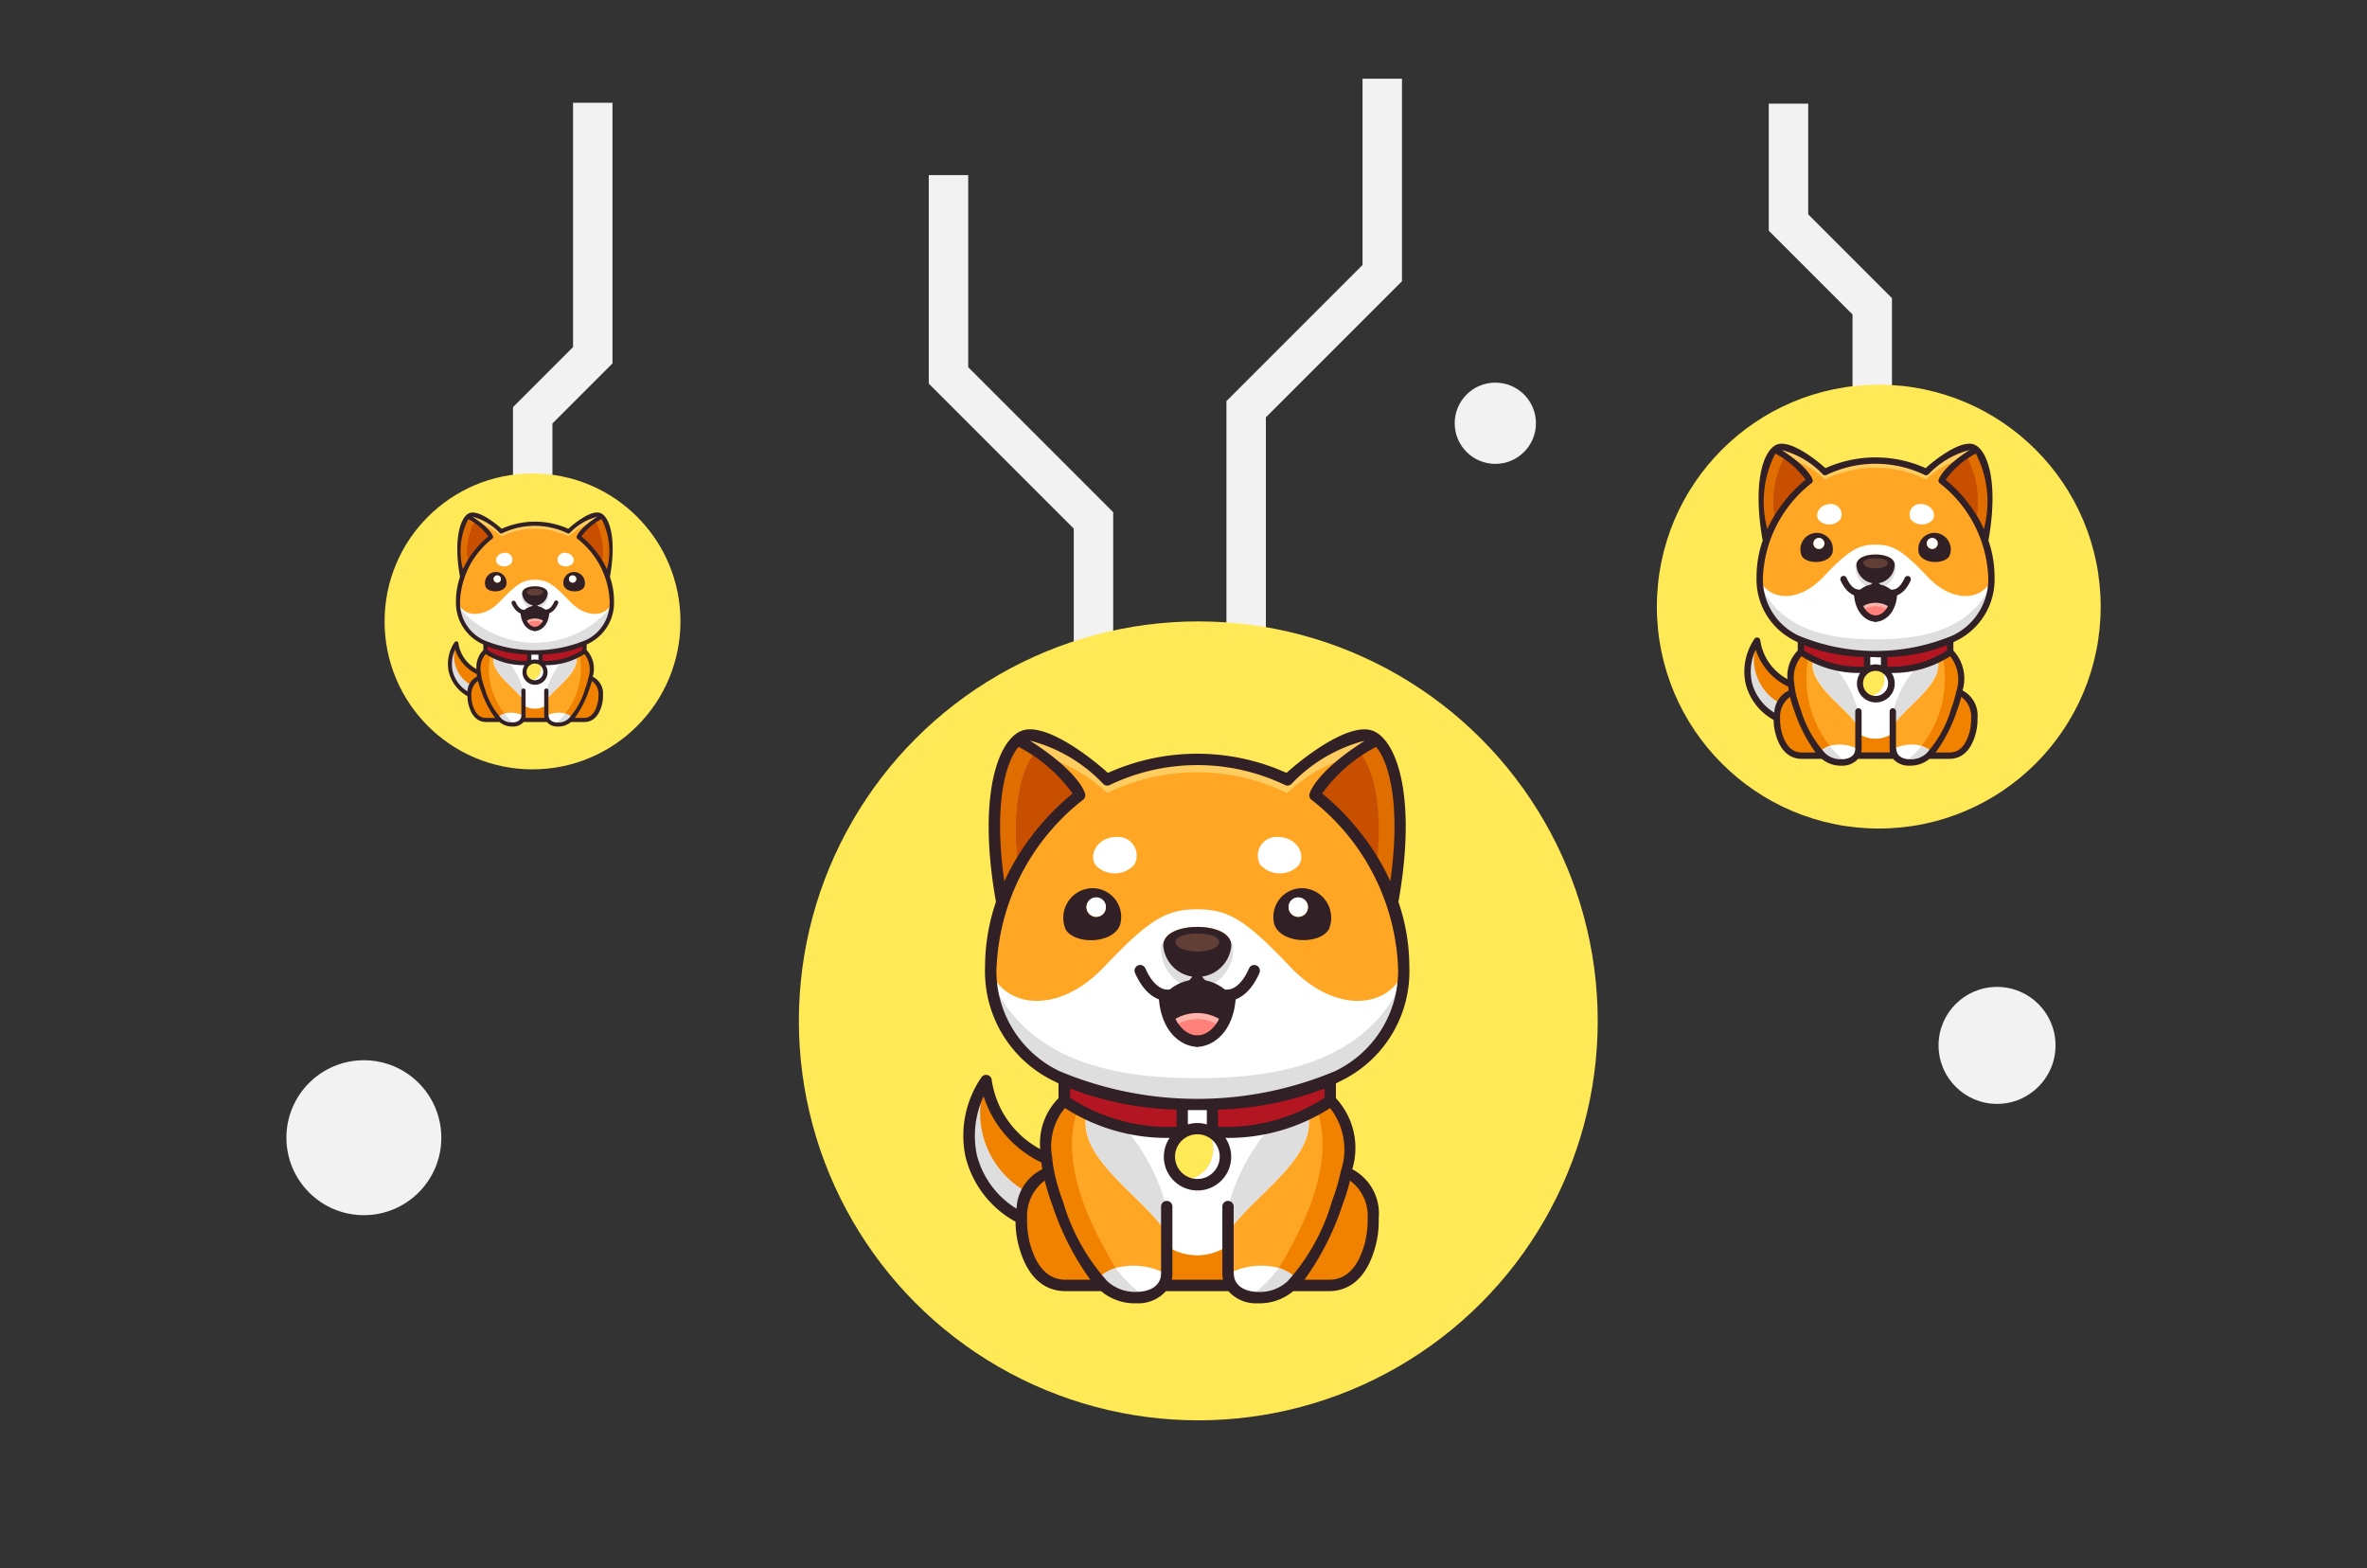 <svg xmlns="http://www.w3.org/2000/svg" width="80" height="53" viewBox="0 0 80 53">
    <rect x="0" y="0" width="80" height="53" fill="#333333" stroke="none"/>
    <path data-name="Rectangle 5117" style="fill:none" d="M0 0h80v53H0z"/>
    <g data-name="Group 10061" transform="translate(9.68 2.661)">
        <path data-name="Path 19784" d="M-502.818 33.042h-1.333v-9.78l-2.831-2.832v-4.293h1.333v3.741l2.831 2.832z" transform="translate(557.083 -15.295)" style="fill:#f2f2f3"/>
        <path data-name="Path 19785" d="M-588.14 38.381h-1.333V23.243l4.6-4.6v-6.296h1.333v6.844l-4.6 4.6z" transform="translate(621.244 -12.347)" style="fill:#f2f2f3"/>
        <path data-name="Path 19786" d="M-628.515 50.073h-1.333V38.947l-4.9-4.9V27h1.333v6.493l4.9 4.9z" transform="translate(656.459 -23.744)" style="fill:#f2f2f3"/>
        <path data-name="Path 19787" d="M-696.646 33.418h-1.333v-7.13l2.03-2.03V16h1.333v8.81l-2.03 2.03z" transform="translate(705.637 -15.189)" style="fill:#f2f2f3"/>
        <circle data-name="Ellipse 1684" cx="1.977" cy="1.977" r="1.977" transform="translate(55.839 30.692)" style="fill:#f2f2f3"/>
        <circle data-name="Ellipse 1685" cx="1.373" cy="1.373" r="1.373" transform="translate(39.486 10.27)" style="fill:#f2f2f3"/>
        <circle data-name="Ellipse 1686" cx="2.618" cy="2.618" r="2.618" transform="translate(0 33.171)" style="fill:#f2f2f3"/>
        <g data-name="Group 10172" transform="translate(3.32 13.339)">
            <circle data-name="Ellipse 1708" cx="5" cy="5" r="5" transform="translate(-.002 .001)" style="fill:#ffe957"/>
            <path data-name="Path 20201" d="M141.02 90.119v.07c0 .023 0 .062-.006.092a1.481 1.481 0 0 1-.919 1.261v.266s.337.219.2.91a.546.546 0 0 1 .345.573 1.134 1.134 0 0 1-.028.29c-.063.261-.2.553-.529.553h-.483a.581.581 0 0 1-.42.153h-.101a.341.341 0 0 1-.235-.144h-.855a.341.341 0 0 1-.235.144l-.049.007h-.052a.581.581 0 0 1-.42-.153h-.477c-.324 0-.466-.292-.529-.553a1.131 1.131 0 0 1-.029-.278.012.012 0 0 1-.012-.012.013.013 0 0 1 0-.006 1.175 1.175 0 0 1-.433-1.733 1.289 1.289 0 0 0 .761.988c-.054-.55.223-.731.223-.731v-.266a1.481 1.481 0 0 1-.919-1.261c0-.03 0-.061-.006-.092s0-.047 0-.07a2.464 2.464 0 0 1 .139-.815c-.221-1.22-.016-1.859.2-2.047a.278.278 0 0 1 .06-.041c.234-.114.811.3 1.067.547a2.624 2.624 0 0 1 2.272 0c.255-.248.832-.661 1.067-.547a.279.279 0 0 1 .06.041c.216.188.421.827.2 2.047a2.464 2.464 0 0 1 .143.807z" transform="translate(-133.338 -85.799)" style="fill:#ffa725"/>
            <path data-name="Path 20202" d="M155.9 219.81c-.559-.59-.777-.722-1.17-.722s-.611.132-1.17.722-1.216.536-1.431.073c0 .031 0 .062.006.092a1.481 1.481 0 0 0 .919 1.261 4.679 4.679 0 0 0 3.353 0 1.481 1.481 0 0 0 .919-1.261c0-.03 0-.061.006-.092-.217.463-.874.517-1.432-.073zm-1.17.142a.456.456 0 0 1-.43-.407c0-.16.212-.236.43-.236s.43.076.43.236a.456.456 0 0 1-.43.407z" transform="translate(-149.649 -215.494)" style="fill:#fff"/>
            <path data-name="Path 20203" d="M232.715 488.609a.594.594 0 0 0-.234.139.906.906 0 0 0 .079.08.581.581 0 0 0 .42.153h.052l.049-.007a.341.341 0 0 0 .235-.144.275.275 0 0 0 .041-.142.878.878 0 0 0-.642-.079z" transform="translate(-228.664 -480.494)" style="fill:#fff"/>
            <path data-name="Path 20204" d="M226.59 374.041a1.97 1.97 0 0 1-.463.155 4.088 4.088 0 0 1-.74.078h-.009a.353.353 0 0 1-.182.656.349.349 0 0 1-.191-.056.353.353 0 0 1 .009-.6h-.009a4.106 4.106 0 0 1-.741-.078 1.968 1.968 0 0 1-.462-.155c-.129.557.739 1.059 1.008 1.5v.162a.687.687 0 0 0 .772 0v-.162c.269-.441 1.137-.941 1.008-1.5z" transform="translate(-220.116 -367.865)" style="fill:#fff"/>
            <path data-name="Path 20205" d="M297.195 366.5v.358h-.009a.323.323 0 0 0-.052-.025.344.344 0 0 0-.129-.025.352.352 0 0 0-.182.05h-.009v-.358h.381z" transform="translate(-291.924 -360.451)" style="fill:#fff"/>
            <path data-name="Path 20206" d="M209.106 348.345v.358a2.828 2.828 0 0 1-1.2-.232 2.012 2.012 0 0 1-.283-.168v-.266a3.825 3.825 0 0 0 1.483.308z" transform="translate(-204.217 -342.294)" style="fill:#b31620"/>
            <path data-name="Path 20207" d="M321.2 348.037v.266a2.602 2.602 0 0 1-.283.168 2.829 2.829 0 0 1-1.2.232v-.358a3.825 3.825 0 0 0 1.483-.308z" transform="translate(-314.447 -342.294)" style="fill:#b31620"/>
            <path data-name="Path 20208" d="M157.661 272.367a1.481 1.481 0 0 1-.919 1.261 4.679 4.679 0 0 1-3.353 0 1.481 1.481 0 0 1-.919-1.261 3.336 3.336 0 0 0 5.191 0z" transform="translate(-149.985 -267.885)" style="fill:#dedede"/>
            <path data-name="Path 20209" d="M224.81 375.226v.315c-.269-.441-1.137-.943-1.008-1.5a1.969 1.969 0 0 0 .462.155 2.47 2.47 0 0 1 .546 1.03z" transform="translate(-220.116 -367.865)" style="fill:#dedede"/>
            <path data-name="Path 20210" d="M331.442 375.541v-.315a2.468 2.468 0 0 1 .545-1.03 1.969 1.969 0 0 0 .463-.155c.129.559-.739 1.059-1.008 1.5z" transform="translate(-325.976 -367.865)" style="fill:#dedede"/>
            <path data-name="Path 20211" d="M194.664 366.095a.594.594 0 0 0-.234.139 3.147 3.147 0 0 1-.5-.956 2.506 2.506 0 0 1-.112-.379 1.723 1.723 0 0 1-.027-.179c-.054-.55.223-.731.223-.731.053.036.108.072.169.107a2.448 2.448 0 0 0 .481 1.999z" transform="translate(-190.613 -357.98)" style="fill:#f18200"/>
            <path data-name="Path 20212" d="M155.236 90.968a2.142 2.142 0 0 0-.22 1.456 2.737 2.737 0 0 0-.2.448c-.221-1.22-.016-1.859.2-2.047q.125.075.224.143z" transform="translate(-152.195 -89.367)" style="fill:#e06d00"/>
            <path data-name="Path 20213" d="M283.459 474.326h-.859a.275.275 0 0 0 .041-.142v-.354a.687.687 0 0 0 .772 0v.354a.275.275 0 0 0 .046.142z" transform="translate(-277.952 -465.992)" style="fill:#f18200"/>
            <path data-name="Path 20214" d="M176.162 420.011h-.477c-.324 0-.466-.292-.529-.553a1.134 1.134 0 0 1-.028-.29.863.863 0 0 1 .07-.333.406.406 0 0 1 .275-.24 2.5 2.5 0 0 0 .112.379 3.147 3.147 0 0 0 .5.956.9.9 0 0 0 .077.081z" transform="translate(-172.265 -411.677)" style="fill:#f18200"/>
            <path data-name="Path 20215" d="M174.467 452.306a.012.012 0 1 1 .012-.012.012.012 0 0 1-.012.012z" transform="translate(-171.604 -444.803)" style="fill:red"/>
            <path data-name="Path 20216" d="M136.518 349.553a1.289 1.289 0 0 1-.761-.988 1.176 1.176 0 0 0 .443 1.739.864.864 0 0 1 .07-.333.406.406 0 0 1 .275-.24 1.715 1.715 0 0 1-.027-.178z" transform="translate(-133.338 -342.814)" style="fill:#f18200"/>
            <path data-name="Path 20217" d="M136.27 349.971a.864.864 0 0 0-.07.333 1.176 1.176 0 0 1-.443-1.739 1.136 1.136 0 0 0 .513 1.406z" transform="translate(-133.338 -342.814)" style="fill:#dedede"/>
            <path data-name="Path 20218" d="M287.218 385.644a.353.353 0 0 1 .191-.65.344.344 0 0 1 .129.025l.013.026a.393.393 0 0 1-.333.599z" transform="translate(-282.329 -378.636)" style="fill:#ffe957"/>
            <path data-name="Path 20219" d="M297.185 386.5a.323.323 0 0 0-.052-.025l.013.026a.393.393 0 0 1-.333.6.349.349 0 0 0 .191.056.353.353 0 0 0 .182-.656z" transform="translate(-291.924 -380.096)" style="fill:#fff"/>
            <path data-name="Path 20220" d="M332.332 488.748a.9.9 0 0 1-.079.08.581.581 0 0 1-.42.153.385.385 0 0 1-.336-.153.274.274 0 0 1-.041-.142.878.878 0 0 1 .643-.077.594.594 0 0 1 .233.139z" transform="translate(-325.99 -480.494)" style="fill:#fff"/>
            <path data-name="Path 20221" d="M370.871 364.9a2.5 2.5 0 0 1-.112.379 3.147 3.147 0 0 1-.5.956.593.593 0 0 0-.234-.139 2.449 2.449 0 0 0 .479-2 3.29 3.29 0 0 0 .169-.107c.002-.001.339.218.198.911z" transform="translate(-363.918 -357.98)" style="fill:#f18200"/>
            <path data-name="Path 20222" d="M171.679 99.976a3.071 3.071 0 0 0-.775.9 2.142 2.142 0 0 1 .22-1.456l.087.062c.415.304.468.494.468.494z" transform="translate(-168.083 -97.82)" style="fill:#c84f00"/>
            <path data-name="Path 20223" d="M365.87 203a.362.362 0 0 0-.349.46c.086.241.565.255.685.061a.372.372 0 0 0-.336-.521zm-.048.363a.123.123 0 1 1 .123-.123.123.123 0 0 1-.123.123z" transform="translate(-359.468 -199.669)" style="fill:#312026"/>
            <path data-name="Path 20224" d="M354.324 164.675a.331.331 0 0 1-.479-.015.235.235 0 0 1 .216-.35c.259 0 .369.24.263.365z" transform="translate(-347.972 -161.628)" style="fill:#fff"/>
            <path data-name="Path 20225" d="M230.01 164.66a.331.331 0 0 1-.479.015c-.106-.125 0-.365.263-.365a.235.235 0 0 1 .216.35z" transform="translate(-225.723 -161.628)" style="fill:#fff"/>
            <path data-name="Path 20226" d="M206.82 203a.371.371 0 0 0-.336.52c.119.194.6.18.685-.061a.362.362 0 0 0-.349-.459zm.048.363a.123.123 0 1 1 .122-.123.122.122 0 0 1-.122.123z" transform="translate(-203.062 -199.669)" style="fill:#312026"/>
            <path data-name="Path 20227" d="M224.715 210.172a.122.122 0 1 1-.123-.122.122.122 0 0 1 .123.122z" transform="translate(-220.786 -206.605)" style="fill:#fff"/>
            <path data-name="Path 20228" d="M176.945 87.257c-.083.05-.157.1-.224.143l-.087.062a2.018 2.018 0 0 0-.818.466 2.588 2.588 0 0 0-2.267 0 2.016 2.016 0 0 0-.818-.466l-.087-.062q-.1-.068-.224-.143a.279.279 0 0 1 .06-.041c.234-.114.811.3 1.067.547a2.624 2.624 0 0 1 2.272 0c.255-.248.832-.661 1.067-.547a.279.279 0 0 1 .059.041z" transform="translate(-169.602 -85.799)" style="fill:#ffcc60"/>
            <path data-name="Path 20229" d="M398.309 92.872a3.053 3.053 0 0 0-.979-1.349s.053-.19.468-.493l.087-.062c.066-.046.141-.093.224-.143.216.188.421.827.2 2.047z" transform="translate(-390.767 -89.367)" style="fill:#c84f00"/>
            <path data-name="Path 20230" d="M380.3 419.458c-.063.261-.2.553-.529.553h-.477a.9.9 0 0 0 .079-.08 3.147 3.147 0 0 0 .5-.956 2.5 2.5 0 0 0 .112-.379.546.546 0 0 1 .345.573 1.133 1.133 0 0 1-.03.289z" transform="translate(-373.031 -411.677)" style="fill:#f18200"/>
            <path data-name="Path 20231" d="M430.674 90.968a2.142 2.142 0 0 1 .22 1.456 2.734 2.734 0 0 1 .2.448c.221-1.22.016-1.859-.2-2.047q-.125.075-.224.143z" transform="translate(-423.555 -89.367)" style="fill:#e06d00"/>
            <circle data-name="Ellipse 1709" cx=".123" cy=".123" r=".123" transform="translate(6.231 3.444)" style="fill:#fff"/>
            <path data-name="Path 20232" d="m233.081 490.815-.049.007h-.052a.581.581 0 0 1-.42-.153.905.905 0 0 1-.079-.08.593.593 0 0 1 .234-.139 1.8 1.8 0 0 0 .366.365z" transform="translate(-228.664 -482.337)" style="fill:#dedede"/>
            <path data-name="Path 20233" d="m348.035 490.815.049.007h.052a.581.581 0 0 0 .42-.153.9.9 0 0 0 .079-.08.593.593 0 0 0-.234-.139 1.8 1.8 0 0 1-.366.365z" transform="translate(-342.293 -482.337)" style="fill:#dedede"/>
            <path data-name="Path 20234" d="M281 238.245a.507.507 0 0 0 .332.511c.084.032.108-.143.108-.143l-.3-.518s-.134.069-.14.15z" transform="translate(-276.374 -234.184)" style="fill:#dedede"/>
            <path data-name="Path 20235" d="M309.476 238.245a.507.507 0 0 1-.332.511c-.084.032-.108-.143-.108-.143l.3-.518s.135.069.14.15z" transform="translate(-303.943 -234.184)" style="fill:#dedede"/>
            <path data-name="Path 20236" d="M283.335 232.633a.43.43 0 0 1-.859 0c0-.16.212-.236.43-.236s.429.076.429.236z" transform="translate(-277.826 -228.581)" style="fill:#312026"/>
            <path data-name="Path 20237" d="M291.931 237.679c-.33 0-.406-.227 0-.227s.331.227 0 .227z" transform="translate(-286.851 -233.552)" style="fill:#613f36"/>
            <path data-name="Path 20238" d="M288.774 297.67a.559.559 0 0 1-.034.058.516.516 0 0 0-.6 0 .371.371 0 1 1 .638-.058z" transform="translate(-283.358 -292.655)" style="fill:#ffb4ab"/>
            <path data-name="Path 20239" d="M290.734 302.053a.341.341 0 0 1-.6 0 .516.516 0 0 1 .6 0z" transform="translate(-285.352 -296.98)" style="fill:#ff817a"/>
            <path data-name="Path 20240" d="M284.108 272.462a.812.812 0 0 1-.08.34.555.555 0 0 0-.672 0 .813.813 0 0 1-.08-.34.542.542 0 0 1 .833 0z" transform="translate(-278.611 -267.787)" style="fill:#312026"/>
            <path data-name="Path 20241" d="M261.236 261.668a.36.36 0 0 1-.057 0c-.105-.017-.255-.092-.37-.351a.071.071 0 0 1 .13-.058c.071.159.161.252.262.268a.41.41 0 0 0 .339-.175.071.071 0 0 1 .106.1.576.576 0 0 1-.41.216z" transform="translate(-256.514 -256.916)" style="fill:#312026"/>
            <path data-name="Path 20242" d="M279.475 280.389c-.185 0-.468-.173-.488-.649a.071.071 0 0 1 .143-.006c.016.376.215.512.345.512a.071.071 0 0 1 0 .143z" transform="translate(-274.395 -275.063)" style="fill:#312026"/>
            <path data-name="Path 20243" d="M304.411 261.668a.576.576 0 0 1-.411-.224.071.071 0 0 1 .106-.1.41.41 0 0 0 .339.175c.1-.016.191-.109.262-.268a.071.071 0 1 1 .13.058c-.115.26-.265.335-.37.351a.36.36 0 0 1-.056.008z" transform="translate(-298.973 -256.916)" style="fill:#312026"/>
            <path data-name="Path 20244" d="M304.058 280.4a.071.071 0 0 1 0-.143c.13 0 .329-.136.345-.512a.071.071 0 0 1 .143.006c-.02.478-.303.649-.488.649z" transform="translate(-298.978 -275.075)" style="fill:#312026"/>
            <path data-name="Path 20245" d="M136.144 88.46a.924.924 0 0 0-.206-.9v-.187l.055-.029a1.534 1.534 0 0 0 .87-1.439 2.529 2.529 0 0 0-.137-.819c.226-1.264 0-2-.3-2.148s-.9.331-1.108.523a2.741 2.741 0 0 0-2.251 0c-.211-.192-.814-.666-1.108-.523s-.528.884-.3 2.148a2.528 2.528 0 0 0-.137.819 1.534 1.534 0 0 0 .87 1.439l.055.029v.187a.81.81 0 0 0-.231.641 1.18 1.18 0 0 1-.611-.871.071.071 0 0 0-.129-.035 1.3 1.3 0 0 0-.2.988 1.282 1.282 0 0 0 .634.833 1.188 1.188 0 0 0 .031.267c.121.5.392.608.6.608h.451a.659.659 0 0 0 .446.153.467.467 0 0 0 .37-.153h.786a.467.467 0 0 0 .37.153.659.659 0 0 0 .446-.153h.451c.206 0 .477-.105.6-.608a1.206 1.206 0 0 0 .03-.309.63.63 0 0 0-.347-.614zm-.349-.9a2.287 2.287 0 0 1-1.343.364v-.216a4.019 4.019 0 0 0 1.343-.267zm-1.605.155h.119v.181a.419.419 0 0 0-.239 0v-.181zm0 .3a.282.282 0 1 1-.282.282.282.282 0 0 1 .282-.282zm2.433-3.188a3.022 3.022 0 0 0-.333-.557 3.153 3.153 0 0 0-.527-.551 1.942 1.942 0 0 1 .68-.587 2.365 2.365 0 0 1 .181 1.7zm-4.686-1.695a1.953 1.953 0 0 1 .68.587 3.155 3.155 0 0 0-.527.551 3.023 3.023 0 0 0-.333.557 2.365 2.365 0 0 1 .181-1.69zm-.278 2.772a2.834 2.834 0 0 1 1.089-2.106.071.071 0 0 0 .027-.077c-.008-.029-.095-.285-.7-.669a1.942 1.942 0 0 1 .925.548.071.071 0 0 0 .087.01 2.558 2.558 0 0 1 2.2 0 .071.071 0 0 0 .087-.01 1.942 1.942 0 0 1 .926-.547c-.6.384-.688.64-.7.669a.071.071 0 0 0 .027.077 2.828 2.828 0 0 1 1.089 2.106 1.4 1.4 0 0 1-.795 1.313 4.491 4.491 0 0 1-3.472 0 1.4 1.4 0 0 1-.789-1.309zm2.269 1.8v.216a2.288 2.288 0 0 1-1.343-.364v-.118a4.019 4.019 0 0 0 1.343.27zm-2.522.549a1.175 1.175 0 0 1 .089-.717 1.406 1.406 0 0 0 .728.834c0 .028.007.056.012.085a.577.577 0 0 0-.325.5 1.117 1.117 0 0 1-.503-.697zm.664 1.1a1.06 1.06 0 0 1-.026-.271.554.554 0 0 1 .222-.48 2.711 2.711 0 0 0 .1.31 3.44 3.44 0 0 0 .478.94h-.311c-.228 0-.382-.167-.462-.498zm2.577.418v-.841a.071.071 0 0 0-.143 0v.841a.373.373 0 0 0 .009.08h-.647a.373.373 0 0 0 .009-.08v-.841a.071.071 0 0 0-.143 0v.841c0 .172-.165.234-.306.234a.512.512 0 0 1-.369-.132 2.571 2.571 0 0 1-.558-1.009 2.473 2.473 0 0 1-.109-.368 1.443 1.443 0 0 1-.025-.159.071.071 0 0 0 0-.016.752.752 0 0 1 .159-.627 2.378 2.378 0 0 0 1.32.376.424.424 0 1 0 .7 0 2.378 2.378 0 0 0 1.32-.376.848.848 0 0 1 .133.8v.005a2.468 2.468 0 0 1-.109.368 2.568 2.568 0 0 1-.559 1.009.512.512 0 0 1-.369.132c-.141 0-.306-.061-.306-.234zm1.662-.418c-.08.331-.234.5-.459.5h-.311a3.441 3.441 0 0 0 .478-.94 2.706 2.706 0 0 0 .1-.31.554.554 0 0 1 .222.48 1.06 1.06 0 0 1-.029.271z" transform="translate(-129.111 -81.59)" style="fill:#312026"/>
        </g>
        <g data-name="Group 10174" transform="translate(46.319 10.339)">
            <circle data-name="Ellipse 1708" cx="7.5" cy="7.5" r="7.5" transform="translate(0 .001)" style="fill:#ffe957"/>
            <path data-name="Path 20201" d="M143.784 91.592v.106c0 .035 0 .093-.009.139a2.228 2.228 0 0 1-1.382 1.9v.4s.507.33.295 1.368a.821.821 0 0 1 .519.862 1.706 1.706 0 0 1-.043.436c-.095.393-.307.832-.8.832h-.717a.874.874 0 0 1-.632.23H140.9l-.036-.006a.513.513 0 0 1-.354-.216h-1.286a.513.513 0 0 1-.354.216c-.024 0-.048.008-.073.01s-.052 0-.078 0a.874.874 0 0 1-.632-.23h-.717c-.488 0-.7-.439-.8-.832a1.7 1.7 0 0 1-.043-.418.018.018 0 0 1-.018-.018.019.019 0 0 1 0-.009 1.767 1.767 0 0 1-.652-2.608 1.939 1.939 0 0 0 1.144 1.486c-.082-.828.336-1.1.336-1.1v-.4a2.228 2.228 0 0 1-1.382-1.9c0-.045-.007-.092-.009-.139s0-.07 0-.106a3.707 3.707 0 0 1 .209-1.226c-.332-1.835-.024-2.8.3-3.079a.418.418 0 0 1 .091-.062c.352-.172 1.221.45 1.6.823a3.948 3.948 0 0 1 3.417 0c.384-.373 1.252-.994 1.6-.823a.419.419 0 0 1 .091.062c.325.282.633 1.244.3 3.079a3.706 3.706 0 0 1 .23 1.223z" transform="translate(-132.477 -85.094)" style="fill:#ffa725"/>
            <path data-name="Path 20202" d="M157.8 220.175c-.841-.888-1.168-1.087-1.76-1.087s-.919.2-1.76 1.087-1.829.806-2.153.109c0 .047 0 .093.009.139a2.228 2.228 0 0 0 1.382 1.9 7.039 7.039 0 0 0 5.044 0 2.228 2.228 0 0 0 1.382-1.9c0-.045.007-.092.009-.139-.323.697-1.311.779-2.153-.109zm-1.76.214a.686.686 0 0 1-.646-.612c0-.241.318-.355.646-.355s.646.114.646.355a.686.686 0 0 1-.646.612z" transform="translate(-148.649 -213.681)" style="fill:#fff"/>
            <path data-name="Path 20203" d="M232.832 488.625a.893.893 0 0 0-.351.209 1.366 1.366 0 0 0 .119.121.874.874 0 0 0 .632.23h.078c.025 0 .049-.006.073-.01a.513.513 0 0 0 .354-.217.413.413 0 0 0 .062-.214 1.322 1.322 0 0 0-.967-.119z" transform="translate(-226.988 -476.418)" style="fill:#fff"/>
            <path data-name="Path 20204" d="M228 374.041a2.96 2.96 0 0 1-.7.233 6.149 6.149 0 0 1-1.114.117h-.014a.531.531 0 0 1-.273.987.525.525 0 0 1-.287-.084.531.531 0 0 1 .014-.9h-.014a6.177 6.177 0 0 1-1.115-.117 2.96 2.96 0 0 1-.7-.233c-.194.837 1.112 1.592 1.517 2.257v.244a1.034 1.034 0 0 0 1.162 0v-.245c.415-.667 1.724-1.422 1.524-2.259z" transform="translate(-218.514 -364.751)" style="fill:#fff"/>
            <path data-name="Path 20205" d="M297.387 366.5v.539h-.014a.482.482 0 0 0-.079-.038.518.518 0 0 0-.195-.037.529.529 0 0 0-.273.076h-.014v-.54h.575z" transform="translate(-289.708 -357.4)" style="fill:#fff"/>
            <path data-name="Path 20206" d="M209.855 348.5v.539a4.256 4.256 0 0 1-1.81-.35 2.998 2.998 0 0 1-.425-.252v-.4a5.755 5.755 0 0 0 2.235.463z" transform="translate(-202.75 -339.398)" style="fill:#b31620"/>
            <path data-name="Path 20207" d="M321.953 348.037v.4c-.08.054-.163.108-.254.161-.054.031-.11.062-.171.091a4.257 4.257 0 0 1-1.81.35v-.539a5.755 5.755 0 0 0 2.235-.463z" transform="translate(-312.039 -339.398)" style="fill:#b31620"/>
            <path data-name="Path 20208" d="M160.278 272.367a2.228 2.228 0 0 1-1.382 1.9 7.039 7.039 0 0 1-5.044 0 2.228 2.228 0 0 1-1.382-1.9c.735 1.659 2.571 1.865 3.9 1.865s3.173-.206 3.908-1.865z" transform="translate(-148.982 -265.625)" style="fill:#dedede"/>
            <path data-name="Path 20209" d="M225.325 375.823v.475c-.4-.664-1.711-1.419-1.517-2.257a2.96 2.96 0 0 0 .7.233 3.715 3.715 0 0 1 .817 1.549z" transform="translate(-218.514 -364.751)" style="fill:#dedede"/>
            <path data-name="Path 20210" d="M331.442 376.3v-.475a3.712 3.712 0 0 1 .82-1.549 2.96 2.96 0 0 0 .7-.233c.191.835-1.116 1.59-1.52 2.257z" transform="translate(-323.47 -364.751)" style="fill:#dedede"/>
            <path data-name="Path 20211" d="M195.107 367.157a.893.893 0 0 0-.351.209 4.735 4.735 0 0 1-.75-1.439 3.768 3.768 0 0 1-.168-.571 2.581 2.581 0 0 1-.041-.269c-.082-.828.336-1.1.336-1.1.08.054.163.108.254.161a3.683 3.683 0 0 0 .72 3.009z" transform="translate(-189.263 -354.95)" style="fill:#f18200"/>
            <path data-name="Path 20212" d="M155.5 91.04a3.222 3.222 0 0 0-.331 2.19 4.117 4.117 0 0 0-.307.673c-.332-1.835-.024-2.8.3-3.079q.187.112.337.215z" transform="translate(-151.173 -88.632)" style="fill:#e06d00"/>
            <path data-name="Path 20213" d="M283.89 474.576h-1.29a.413.413 0 0 0 .062-.214v-.533a1.034 1.034 0 0 0 1.162 0v.533a.413.413 0 0 0 .066.214z" transform="translate(-275.855 -462.039)" style="fill:#f18200"/>
            <path data-name="Path 20214" d="M176.684 420.725h-.717c-.488 0-.7-.439-.8-.832a1.705 1.705 0 0 1-.043-.436 1.3 1.3 0 0 1 .1-.5.611.611 0 0 1 .414-.361 3.769 3.769 0 0 0 .168.571 4.734 4.734 0 0 0 .75 1.439 1.353 1.353 0 0 0 .128.119z" transform="translate(-171.072 -408.188)" style="fill:#f18200"/>
            <path data-name="Path 20215" d="M174.473 452.318a.018.018 0 1 1 .018-.018.018.018 0 0 1-.018.018z" transform="translate(-170.416 -441.031)" style="fill:red"/>
            <path data-name="Path 20216" d="M137.011 350.051a1.939 1.939 0 0 1-1.144-1.486 1.768 1.768 0 0 0 .667 2.617 1.3 1.3 0 0 1 .1-.5.611.611 0 0 1 .414-.361 2.578 2.578 0 0 1-.037-.27z" transform="translate(-132.477 -339.913)" style="fill:#f18200"/>
            <path data-name="Path 20217" d="M136.638 350.681a1.3 1.3 0 0 0-.1.5 1.768 1.768 0 0 1-.667-2.617 1.708 1.708 0 0 0 .767 2.117z" transform="translate(-132.477 -339.913)" style="fill:#dedede"/>
            <path data-name="Path 20218" d="M287.3 385.972a.531.531 0 0 1 .287-.978.518.518 0 0 1 .195.037l.019.04a.591.591 0 0 1-.501.901z" transform="translate(-280.195 -375.429)" style="fill:#ffe957"/>
            <path data-name="Path 20219" d="M297.373 386.517a.485.485 0 0 0-.079-.038l.019.04a.591.591 0 0 1-.5.9.525.525 0 0 0 .287.084.531.531 0 0 0 .273-.987z" transform="translate(-289.708 -376.877)" style="fill:#fff"/>
            <path data-name="Path 20220" d="M332.774 488.834a1.36 1.36 0 0 1-.119.121.874.874 0 0 1-.632.23.58.58 0 0 1-.5-.23.413.413 0 0 1-.062-.214 1.321 1.321 0 0 1 .967-.116.893.893 0 0 1 .346.209z" transform="translate(-323.483 -476.418)" style="fill:#fff"/>
            <path data-name="Path 20221" d="M371.3 365.356a3.764 3.764 0 0 1-.168.571 4.734 4.734 0 0 1-.75 1.439.893.893 0 0 0-.351-.209 3.683 3.683 0 0 0 .721-3.008c.091-.053.174-.107.254-.161-.006 0 .502.33.294 1.368z" transform="translate(-361.088 -354.95)" style="fill:#f18200"/>
            <path data-name="Path 20222" d="M172.085 100.256a4.621 4.621 0 0 0-1.166 1.355 3.222 3.222 0 0 1 .331-2.19q.069.047.131.093c.624.456.704.742.704.742z" transform="translate(-166.925 -97.013)" style="fill:#c84f00"/>
            <path data-name="Path 20223" d="M366.056 203a.545.545 0 0 0-.525.692c.129.362.851.383 1.031.091a.559.559 0 0 0-.506-.783zm-.073.545a.184.184 0 1 1 .184-.184.184.184 0 0 1-.184.184z" transform="translate(-356.675 -197.991)" style="fill:#312026"/>
            <path data-name="Path 20224" d="M354.584 164.859a.5.5 0 0 1-.721-.023.354.354 0 0 1 .325-.526c.389 0 .554.361.396.549z" transform="translate(-345.277 -160.276)" style="fill:#fff"/>
            <path data-name="Path 20225" d="M230.271 164.836a.5.5 0 0 1-.721.023c-.159-.188.007-.549.4-.549a.354.354 0 0 1 .321.526z" transform="translate(-224.073 -160.276)" style="fill:#fff"/>
            <path data-name="Path 20226" d="M207.008 203a.559.559 0 0 0-.505.783c.18.292.9.271 1.031-.091a.545.545 0 0 0-.526-.692zm.073.545a.184.184 0 1 1 .184-.184.184.184 0 0 1-.184.184z" transform="translate(-201.605 -197.991)" style="fill:#312026"/>
            <path data-name="Path 20227" d="M224.838 210.233a.184.184 0 1 1-.184-.184.184.184 0 0 1 .184.184z" transform="translate(-219.178 -204.868)" style="fill:#fff"/>
            <path data-name="Path 20228" d="M179.227 87.287a5.908 5.908 0 0 0-.336.215q-.069.047-.131.093a3.036 3.036 0 0 0-1.231.7 3.893 3.893 0 0 0-3.41 0 3.032 3.032 0 0 0-1.231-.7q-.062-.046-.131-.093-.15-.1-.337-.215a.419.419 0 0 1 .091-.062c.352-.172 1.221.45 1.6.823a3.948 3.948 0 0 1 3.417 0c.384-.373 1.252-.994 1.6-.823a.419.419 0 0 1 .099.062z" transform="translate(-168.432 -85.094)" style="fill:#ffcc60"/>
            <path data-name="Path 20229" d="M398.8 93.9a4.593 4.593 0 0 0-1.473-2.029s.079-.286.7-.742q.062-.046.131-.093c.1-.069.211-.14.336-.215.333.286.641 1.248.306 3.079z" transform="translate(-387.706 -88.632)" style="fill:#c84f00"/>
            <path data-name="Path 20230" d="M380.807 419.893c-.095.393-.307.832-.8.832h-.717a1.359 1.359 0 0 0 .119-.121 4.733 4.733 0 0 0 .75-1.439 3.762 3.762 0 0 0 .168-.571.821.821 0 0 1 .519.862 1.706 1.706 0 0 1-.039.437z" transform="translate(-370.122 -408.188)" style="fill:#f18200"/>
            <path data-name="Path 20231" d="M430.674 91.04a3.222 3.222 0 0 1 .326 2.19 4.115 4.115 0 0 1 .307.673c.332-1.835.024-2.8-.3-3.079q-.187.112-.337.215z" transform="translate(-420.215 -88.632)" style="fill:#e06d00"/>
            <circle data-name="Ellipse 1709" cx=".184" cy=".184" r=".184" transform="translate(9.123 5.181)" style="fill:#fff"/>
            <path data-name="Path 20232" d="M233.384 491c-.024 0-.048.008-.073.01s-.052 0-.078 0a.874.874 0 0 1-.632-.23 1.366 1.366 0 0 1-.119-.121.893.893 0 0 1 .351-.209 2.712 2.712 0 0 0 .551.55z" transform="translate(-226.988 -478.245)" style="fill:#dedede"/>
            <path data-name="Path 20233" d="M348.035 491c.024 0 .048.008.073.01s.052 0 .078 0a.874.874 0 0 0 .632-.23 1.364 1.364 0 0 0 .119-.121.893.893 0 0 0-.351-.209 2.712 2.712 0 0 1-.551.55z" transform="translate(-339.647 -478.245)" style="fill:#dedede"/>
            <path data-name="Path 20234" d="M281 238.321a.763.763 0 0 0 .5.768c.127.047.163-.215.163-.215l-.459-.78s-.195.106-.204.227z" transform="translate(-274.291 -232.212)" style="fill:#dedede"/>
            <path data-name="Path 20235" d="M309.7 238.321a.763.763 0 0 1-.5.768c-.127.047-.163-.215-.163-.215l.459-.78s.195.106.204.227z" transform="translate(-301.625 -232.212)" style="fill:#dedede"/>
            <path data-name="Path 20236" d="M283.769 232.752a.647.647 0 0 1-1.293 0c0-.241.318-.355.646-.355s.647.114.647.355z" transform="translate(-275.731 -226.656)" style="fill:#312026"/>
            <path data-name="Path 20237" d="M292.071 237.793c-.5 0-.61-.341 0-.341s.497.341 0 .341z" transform="translate(-284.679 -231.585)" style="fill:#613f36"/>
            <path data-name="Path 20238" d="M289.113 297.727a.838.838 0 0 1-.051.087.776.776 0 0 0-.909 0 .844.844 0 0 1-.051-.087.835.835 0 0 1 1.011 0z" transform="translate(-281.216 -290.183)" style="fill:#ffb4ab"/>
            <path data-name="Path 20239" d="M291.039 302.1a.513.513 0 0 1-.909 0 .776.776 0 0 1 .909 0z" transform="translate(-283.193 -294.471)" style="fill:#ff817a"/>
            <path data-name="Path 20240" d="M284.527 272.56a1.221 1.221 0 0 1-.121.511.835.835 0 0 0-1.011 0 1.222 1.222 0 0 1-.121-.511.816.816 0 0 1 1.252 0z" transform="translate(-276.51 -265.527)" style="fill:#312026"/>
            <path data-name="Path 20241" d="M261.454 261.9a.538.538 0 0 1-.086-.007c-.158-.025-.383-.138-.557-.529a.107.107 0 1 1 .2-.087c.106.24.243.379.394.4a.617.617 0 0 0 .51-.263.107.107 0 0 1 .159.144.866.866 0 0 1-.62.342z" transform="translate(-254.601 -254.749)" style="fill:#312026"/>
            <path data-name="Path 20242" d="M279.721 280.754c-.278 0-.7-.26-.734-.976a.107.107 0 1 1 .215-.009c.024.565.323.77.519.77a.107.107 0 0 1 0 .215z" transform="translate(-272.329 -272.741)" style="fill:#312026"/>
            <path data-name="Path 20243" d="M304.627 261.9a.866.866 0 0 1-.618-.338.107.107 0 0 1 .159-.144.617.617 0 0 0 .51.263c.152-.024.288-.164.394-.4a.107.107 0 1 1 .2.087c-.173.391-.4.5-.557.529a.544.544 0 0 1-.088.003z" transform="translate(-296.697 -254.749)" style="fill:#312026"/>
            <path data-name="Path 20244" d="M304.094 280.766a.107.107 0 0 1 0-.215c.2 0 .5-.205.519-.77a.107.107 0 0 1 .214.009c-.027.716-.454.976-.733.976z" transform="translate(-296.703 -272.753)" style="fill:#312026"/>
            <path data-name="Path 20245" d="M138.617 91.256a1.39 1.39 0 0 0-.31-1.348v-.281l.083-.043a2.307 2.307 0 0 0 1.309-2.165 3.8 3.8 0 0 0-.207-1.232c.339-1.9 0-3.008-.455-3.231-.443-.216-1.349.5-1.667.787a4.124 4.124 0 0 0-3.386 0c-.318-.289-1.224-1-1.667-.787-.458.223-.794 1.329-.455 3.231a3.8 3.8 0 0 0-.207 1.232 2.307 2.307 0 0 0 1.309 2.165l.083.043v.281a1.218 1.218 0 0 0-.347.965 1.776 1.776 0 0 1-.919-1.311.107.107 0 0 0-.194-.052 1.955 1.955 0 0 0-.307 1.49 1.929 1.929 0 0 0 .954 1.253 1.785 1.785 0 0 0 .046.4c.182.756.59.914.9.914h.678a.992.992 0 0 0 .672.23.7.7 0 0 0 .557-.23h1.182a.7.7 0 0 0 .557.23.992.992 0 0 0 .672-.23h.678c.31 0 .718-.159.9-.914a1.814 1.814 0 0 0 .046-.464.948.948 0 0 0-.505-.933zm-.524-1.354a3.441 3.441 0 0 1-2.021.548v-.324a6.047 6.047 0 0 0 2.021-.4zm-2.415.233h.18v.265a.63.63 0 0 0-.359 0v-.272h.18zm0 .459a.424.424 0 1 1-.424.424.424.424 0 0 1 .424-.424zm3.66-4.795a4.545 4.545 0 0 0-.5-.837 4.743 4.743 0 0 0-.793-.829 2.921 2.921 0 0 1 1.023-.883 3.558 3.558 0 0 1 .27 2.55zm-7.049-2.549a2.938 2.938 0 0 1 1.023.883 4.744 4.744 0 0 0-.793.829 4.546 4.546 0 0 0-.5.837 3.558 3.558 0 0 1 .27-2.55zm-.418 4.17a4.264 4.264 0 0 1 1.638-3.167.107.107 0 0 0 .041-.116c-.012-.044-.143-.429-1.048-1.007a2.921 2.921 0 0 1 1.393.823.107.107 0 0 0 .131.015 3.848 3.848 0 0 1 3.305 0 .107.107 0 0 0 .131-.015 2.921 2.921 0 0 1 1.393-.823c-.9.577-1.035.962-1.048 1.007a.107.107 0 0 0 .041.116 4.255 4.255 0 0 1 1.638 3.167 2.106 2.106 0 0 1-1.2 1.976 6.756 6.756 0 0 1-5.224 0 2.106 2.106 0 0 1-1.191-1.977zm3.413 2.707v.324a3.441 3.441 0 0 1-2.021-.548v-.177a6.047 6.047 0 0 0 2.02.399zm-3.793.826a1.767 1.767 0 0 1 .134-1.078 2.115 2.115 0 0 0 1.1 1.254c.005.041.011.084.019.128a.868.868 0 0 0-.489.748 1.68 1.68 0 0 1-.765-1.053zm1 1.649a1.594 1.594 0 0 1-.04-.408.834.834 0 0 1 .334-.722 4.075 4.075 0 0 0 .145.466 5.175 5.175 0 0 0 .72 1.414h-.468c-.34-.002-.573-.252-.693-.752zm3.877.629v-1.267a.107.107 0 0 0-.215 0v1.266a.561.561 0 0 0 .013.121h-.973a.561.561 0 0 0 .013-.121v-1.266a.107.107 0 0 0-.215 0v1.266c0 .259-.248.351-.46.351a.77.77 0 0 1-.555-.2 3.867 3.867 0 0 1-.84-1.518 3.712 3.712 0 0 1-.164-.553v-.006a2.723 2.723 0 0 1-.038-.239.107.107 0 0 0 0-.023 1.132 1.132 0 0 1 .239-.943 3.577 3.577 0 0 0 1.986.565.638.638 0 1 0 1.056 0 3.577 3.577 0 0 0 1.986-.565 1.275 1.275 0 0 1 .2 1.206v.005a3.719 3.719 0 0 1-.164.554 3.864 3.864 0 0 1-.84 1.518.77.77 0 0 1-.556.2c-.212 0-.46-.092-.46-.351zm2.5-.629c-.12.5-.353.75-.691.75h-.468a5.175 5.175 0 0 0 .72-1.414 4.067 4.067 0 0 0 .145-.466.834.834 0 0 1 .334.722 1.594 1.594 0 0 1-.042.406z" transform="translate(-128.286 -80.921)" style="fill:#312026"/>
        </g>
        <g data-name="Group 10173" transform="translate(17.321 18.339)">
            <circle data-name="Ellipse 1708" cx="13.5" cy="13.5" r="13.5" transform="translate(-.001 .001)" style="fill:#ffe957"/>
            <path data-name="Path 20201" d="M150.234 95.032v.188c0 .084-.008.166-.015.248a3.971 3.971 0 0 1-2.463 3.38v.713s.9.588.526 2.439a1.464 1.464 0 0 1 .924 1.537 3.041 3.041 0 0 1-.076.778c-.169.7-.548 1.483-1.418 1.483h-1.279a1.558 1.558 0 0 1-1.126.411c-.047 0-.094 0-.14-.006l-.066-.008-.064-.011a.915.915 0 0 1-.63-.386h-2.297a.915.915 0 0 1-.63.386 1.401 1.401 0 0 1-.27.024 1.558 1.558 0 0 1-1.126-.411H138.8c-.87 0-1.249-.782-1.418-1.483a3.033 3.033 0 0 1-.077-.746.031.031 0 0 1-.031-.032.034.034 0 0 1 0-.017 3.15 3.15 0 0 1-1.162-4.648 3.456 3.456 0 0 0 2.04 2.649c-.146-1.475.6-1.96.6-1.96v-.713a3.971 3.971 0 0 1-2.463-3.38 4.93 4.93 0 0 1-.015-.248v-.188a6.607 6.607 0 0 1 .373-2.185c-.591-3.27-.042-4.985.536-5.488a.747.747 0 0 1 .162-.11c.628-.306 2.176.8 2.86 1.466a7.037 7.037 0 0 1 6.092 0c.684-.665 2.232-1.773 2.86-1.466a.747.747 0 0 1 .162.11c.579.5 1.128 2.218.536 5.488a6.605 6.605 0 0 1 .379 2.186z" transform="translate(-129.793 -83.357)" style="fill:#ffa725"/>
            <path data-name="Path 20202" d="M162.239 221.025c-1.5-1.583-2.083-1.937-3.137-1.937s-1.639.354-3.137 1.937-3.26 1.437-3.837.2c0 .084.008.166.015.247a3.971 3.971 0 0 0 2.463 3.38 12.548 12.548 0 0 0 8.991 0 3.971 3.971 0 0 0 2.463-3.38c.007-.081.012-.164.015-.247-.575 1.237-2.337 1.383-3.836-.2zm-3.137.381a1.222 1.222 0 0 1-1.152-1.091c0-.429.568-.633 1.152-.633s1.152.2 1.152.633a1.222 1.222 0 0 1-1.152 1.091z" transform="translate(-145.639 -209.357)" style="fill:#fff"/>
            <path data-name="Path 20203" d="M233.107 488.662a1.592 1.592 0 0 0-.626.372 2.433 2.433 0 0 0 .212.215 1.558 1.558 0 0 0 1.126.411c.047 0 .094 0 .14-.006s.087-.01.13-.019a.915.915 0 0 0 .63-.386.737.737 0 0 0 .11-.381 2.356 2.356 0 0 0-1.722-.206z" transform="translate(-222.403 -466.809)" style="fill:#fff"/>
            <path data-name="Path 20204" d="M231.3 374.041a5.278 5.278 0 0 1-1.241.415 10.963 10.963 0 0 1-1.985.208h-.024a.947.947 0 0 1-.487 1.759.935.935 0 0 1-.512-.151.947.947 0 0 1 .024-1.609h-.024a11.015 11.015 0 0 1-1.987-.208 5.277 5.277 0 0 1-1.24-.415c-.346 1.493 1.982 2.838 2.7 4.022v.435a1.843 1.843 0 0 0 2.071 0v-.435c.723-1.183 3.052-2.528 2.705-4.021z" transform="translate(-214.099 -357.388)" style="fill:#fff"/>
            <path data-name="Path 20205" d="M297.836 366.5v.96h-.024a.857.857 0 0 0-.14-.068.922.922 0 0 0-.347-.066.944.944 0 0 0-.487.135h-.024v-.96q.256.009.512.008t.51-.009z" transform="translate(-283.861 -350.185)" style="fill:#fff"/>
            <path data-name="Path 20206" d="M211.6 348.862v.96a7.585 7.585 0 0 1-3.227-.623 3.613 3.613 0 0 1-.3-.163 8.047 8.047 0 0 1-.452-.286v-.712a10.259 10.259 0 0 0 3.979.824z" transform="translate(-198.652 -332.546)" style="fill:#b31620"/>
            <path data-name="Path 20207" d="M323.7 348.037v.712c-.143.1-.29.193-.452.286-.1.056-.2.11-.3.163a7.587 7.587 0 0 1-3.227.623v-.96a10.259 10.259 0 0 0 3.979-.824z" transform="translate(-305.743 -332.546)" style="fill:#b31620"/>
            <path data-name="Path 20208" d="M166.388 272.367a3.971 3.971 0 0 1-2.463 3.38 12.547 12.547 0 0 1-8.991 0 3.971 3.971 0 0 1-2.463-3.38c1.311 2.956 4.582 3.325 6.959 3.325s5.647-.369 6.958-3.325z" transform="translate(-145.966 -260.256)" style="fill:#dedede"/>
            <path data-name="Path 20209" d="M226.527 377.217v.846c-.721-1.184-3.05-2.53-2.7-4.022a5.277 5.277 0 0 0 1.24.415 6.623 6.623 0 0 1 1.46 2.761z" transform="translate(-214.099 -357.388)" style="fill:#dedede"/>
            <path data-name="Path 20210" d="M331.442 378.063v-.846a6.616 6.616 0 0 1 1.461-2.761 5.279 5.279 0 0 0 1.241-.415c.348 1.493-1.981 2.838-2.702 4.022z" transform="translate(-316.943 -357.388)" style="fill:#dedede"/>
            <path data-name="Path 20211" d="M196.141 369.637a1.592 1.592 0 0 0-.626.372 8.439 8.439 0 0 1-1.336-2.564 6.714 6.714 0 0 1-.3-1.017 4.6 4.6 0 0 1-.073-.479c-.146-1.475.6-1.96.6-1.96.143.1.29.193.452.286-.495 1.453-.022 3.2 1.283 5.362z" transform="translate(-185.436 -347.784)" style="fill:#f18200"/>
            <path data-name="Path 20212" d="M156.108 91.209c-.718.9-.751 2.6-.589 3.9a7.337 7.337 0 0 0-.547 1.2c-.591-3.27-.042-4.985.536-5.488q.334.2.6.383z" transform="translate(-148.112 -86.823)" style="fill:#e06d00"/>
            <path data-name="Path 20213" d="M284.9 475.16h-2.3a.737.737 0 0 0 .11-.381V473.83a1.843 1.843 0 0 0 2.07 0V474.779a.737.737 0 0 0 .12.381z" transform="translate(-270.287 -452.72)" style="fill:#f18200"/>
            <path data-name="Path 20214" d="M177.9 422.392h-1.279c-.87 0-1.249-.782-1.418-1.483a3.041 3.041 0 0 1-.076-.777 2.315 2.315 0 0 1 .187-.893 1.089 1.089 0 0 1 .737-.643 6.711 6.711 0 0 0 .3 1.017 8.439 8.439 0 0 0 1.336 2.564 2.417 2.417 0 0 0 .213.215z" transform="translate(-167.611 -399.952)" style="fill:#f18200"/>
            <path data-name="Path 20215" d="M174.487 452.346a.032.032 0 1 1 .032-.031.032.032 0 0 1-.032.031z" transform="translate(-166.969 -432.135)" style="fill:red"/>
            <path data-name="Path 20216" d="M138.161 351.214a3.456 3.456 0 0 1-2.04-2.649 3.152 3.152 0 0 0 1.189 4.664 2.315 2.315 0 0 1 .187-.893 1.089 1.089 0 0 1 .737-.643 4.608 4.608 0 0 1-.073-.479z" transform="translate(-129.792 -333.05)" style="fill:#f18200"/>
            <path data-name="Path 20217" d="M137.5 352.336a2.315 2.315 0 0 0-.187.893 3.152 3.152 0 0 1-1.189-4.664 3.045 3.045 0 0 0 1.376 3.771z" transform="translate(-129.792 -333.05)" style="fill:#dedede"/>
            <path data-name="Path 20218" d="M287.491 386.737a.946.946 0 0 1 .512-1.743.923.923 0 0 1 .347.066l.034.071a1.053 1.053 0 0 1-.893 1.606z" transform="translate(-274.539 -367.852)" style="fill:#ffe957"/>
            <path data-name="Path 20219" d="M297.812 386.547a.857.857 0 0 0-.14-.068l.034.071a1.053 1.053 0 0 1-.893 1.606.935.935 0 0 0 .512.15.947.947 0 0 0 .487-1.759z" transform="translate(-283.861 -369.271)" style="fill:#fff"/>
            <path data-name="Path 20220" d="M333.805 489.034a2.435 2.435 0 0 1-.212.215 1.558 1.558 0 0 1-1.126.411 1.033 1.033 0 0 1-.9-.411.736.736 0 0 1-.11-.381 2.356 2.356 0 0 1 1.723-.207 1.592 1.592 0 0 1 .625.373z" transform="translate(-316.957 -466.809)" style="fill:#fff"/>
            <path data-name="Path 20221" d="M372.29 366.427a6.709 6.709 0 0 1-.3 1.017 8.438 8.438 0 0 1-1.336 2.564 1.592 1.592 0 0 0-.626-.372c1.305-2.162 1.778-3.909 1.285-5.363.162-.094.309-.19.452-.286-.001.001.902.589.525 2.44z" transform="translate(-353.805 -347.784)" style="fill:#f18200"/>
            <path data-name="Path 20222" d="M173.032 100.909a8.236 8.236 0 0 0-2.079 2.416c-.162-1.3-.129-3 .589-3.9q.123.084.234.165c1.115.81 1.256 1.319 1.256 1.319z" transform="translate(-163.547 -95.035)" style="fill:#c84f00"/>
            <path data-name="Path 20223" d="M366.489 203a.971.971 0 0 0-.936 1.233c.23.645 1.516.682 1.837.163a1 1 0 0 0-.901-1.396zm-.13.972a.328.328 0 1 1 .328-.328.329.329 0 0 1-.328.328z" transform="translate(-349.481 -193.983)" style="fill:#312026"/>
            <path data-name="Path 20224" d="M355.189 165.288a.888.888 0 0 1-1.285-.04.631.631 0 0 1 .58-.938c.692 0 .987.644.705.978z" transform="translate(-338.313 -157.026)" style="fill:#fff"/>
            <path data-name="Path 20225" d="M230.882 165.248a.888.888 0 0 1-1.285.04c-.283-.335.012-.978.7-.978a.63.63 0 0 1 .585.938z" transform="translate(-219.546 -157.026)" style="fill:#fff"/>
            <path data-name="Path 20226" d="M207.449 203a1 1 0 0 0-.9 1.4c.32.52 1.607.482 1.837-.163a.971.971 0 0 0-.937-1.237zm.129.972a.328.328 0 1 1 .329-.328.328.328 0 0 1-.328.328z" transform="translate(-197.53 -193.983)" style="fill:#312026"/>
            <path data-name="Path 20227" d="M225.126 210.377a.328.328 0 1 1-.328-.328.328.328 0 0 1 .328.328z" transform="translate(-214.75 -200.722)" style="fill:#fff"/>
            <path data-name="Path 20228" d="M184.555 87.359c-.223.133-.422.261-.6.383q-.123.084-.234.166a5.411 5.411 0 0 0-2.194 1.25 6.94 6.94 0 0 0-6.079 0 5.4 5.4 0 0 0-2.194-1.25q-.111-.081-.234-.165-.267-.183-.6-.383a.747.747 0 0 1 .162-.11c.628-.306 2.176.8 2.86 1.466a7.037 7.037 0 0 1 6.092 0c.684-.665 2.232-1.773 2.86-1.466a.747.747 0 0 1 .161.109z" transform="translate(-165.024 -83.357)" style="fill:#ffcc60"/>
            <path data-name="Path 20229" d="M399.956 96.313a8.187 8.187 0 0 0-2.626-3.613s.142-.509 1.255-1.323q.111-.081.234-.166c.178-.122.377-.25.6-.383.581.5 1.128 2.215.537 5.485z" transform="translate(-379.888 -86.823)" style="fill:#c84f00"/>
            <path data-name="Path 20230" d="M381.991 420.909c-.169.7-.548 1.483-1.418 1.483h-1.279a2.419 2.419 0 0 0 .212-.215 8.439 8.439 0 0 0 1.336-2.564 6.711 6.711 0 0 0 .3-1.017 1.464 1.464 0 0 1 .924 1.537 3.042 3.042 0 0 1-.075.776z" transform="translate(-362.658 -399.952)" style="fill:#f18200"/>
            <path data-name="Path 20231" d="M430.674 91.209c.718.9.751 2.6.589 3.9a7.33 7.33 0 0 1 .547 1.2c.591-3.27.042-4.985-.536-5.488q-.334.2-.6.383z" transform="translate(-411.743 -86.823)" style="fill:#e06d00"/>
            <circle data-name="Ellipse 1709" cx=".328" cy=".328" r=".328" transform="translate(16.55 9.327)" style="fill:#fff"/>
            <path data-name="Path 20232" d="M234.09 491.425a1.401 1.401 0 0 1-.27.024 1.558 1.558 0 0 1-1.126-.411 2.437 2.437 0 0 1-.212-.215 1.592 1.592 0 0 1 .626-.372 4.835 4.835 0 0 0 .982.974z" transform="translate(-222.403 -468.599)" style="fill:#dedede"/>
            <path data-name="Path 20233" d="M348.035 491.425a1.401 1.401 0 0 0 .27.024 1.558 1.558 0 0 0 1.126-.411 2.434 2.434 0 0 0 .212-.215 1.592 1.592 0 0 0-.626-.372 4.835 4.835 0 0 1-.982.974z" transform="translate(-332.795 -468.599)" style="fill:#dedede"/>
            <path data-name="Path 20234" d="M281 238.5a1.361 1.361 0 0 0 .89 1.37c.226.085.29-.383.29-.383l-.818-1.39s-.346.184-.362.403z" transform="translate(-268.754 -227.515)" style="fill:#dedede"/>
            <path data-name="Path 20235" d="M310.216 238.5a1.361 1.361 0 0 1-.89 1.37c-.226.085-.29-.383-.29-.383l.818-1.39s.346.184.362.403z" transform="translate(-295.538 -227.515)" style="fill:#dedede"/>
            <path data-name="Path 20236" d="M284.78 233.03a1.154 1.154 0 0 1-2.3 0c0-.429.568-.633 1.152-.633s1.148.203 1.148.633z" transform="translate(-270.165 -222.071)" style="fill:#312026"/>
            <path data-name="Path 20237" d="M292.4 238.06c-.886 0-1.088-.608 0-.608s.883.608 0 .608z" transform="translate(-278.933 -226.9)" style="fill:#613f36"/>
            <path data-name="Path 20238" d="M289.9 297.86a1.5 1.5 0 0 1-.091.155 1.383 1.383 0 0 0-1.62 0 .995.995 0 1 1 1.711-.155z" transform="translate(-275.539 -284.32)" style="fill:#ffb4ab"/>
            <path data-name="Path 20239" d="M291.75 302.217a.914.914 0 0 1-1.62 0 1.383 1.383 0 0 1 1.62 0z" transform="translate(-277.477 -288.522)" style="fill:#ff817a"/>
            <path data-name="Path 20240" d="M285.508 272.789a2.179 2.179 0 0 1-.216.911 1.488 1.488 0 0 0-1.8 0 2.18 2.18 0 0 1-.216-.911 1.454 1.454 0 0 1 2.233 0z" transform="translate(-270.928 -260.16)" style="fill:#312026"/>
            <path data-name="Path 20241" d="M261.964 262.435a.956.956 0 0 1-.153-.012c-.282-.045-.683-.245-.992-.942a.191.191 0 1 1 .35-.155c.189.427.432.676.7.72a1.1 1.1 0 0 0 .909-.468.191.191 0 0 1 .284.257 1.544 1.544 0 0 1-1.098.6z" transform="translate(-249.459 -249.599)" style="fill:#312026"/>
            <path data-name="Path 20242" d="M280.3 281.606c-.5 0-1.254-.463-1.308-1.74a.191.191 0 1 1 .382-.016c.042 1.008.576 1.373.925 1.373a.191.191 0 0 1 0 .383z" transform="translate(-266.832 -267.229)" style="fill:#312026"/>
            <path data-name="Path 20243" d="M305.132 262.435a1.544 1.544 0 0 1-1.1-.6.191.191 0 1 1 .284-.257 1.1 1.1 0 0 0 .909.468c.27-.043.513-.292.7-.72a.191.191 0 0 1 .35.155c-.309.7-.71.9-.992.942a.966.966 0 0 1-.151.012z" transform="translate(-290.71 -249.599)" style="fill:#312026"/>
            <path data-name="Path 20244" d="M304.178 281.617a.191.191 0 0 1 0-.383c.349 0 .883-.366.925-1.373a.191.191 0 0 1 .382.016c-.053 1.277-.811 1.74-1.307 1.74z" transform="translate(-290.715 -267.241)" style="fill:#312026"/>
            <path data-name="Path 20245" d="M144.388 97.782a2.477 2.477 0 0 0-.552-2.4v-.5l.148-.076a4.113 4.113 0 0 0 2.333-3.859 6.782 6.782 0 0 0-.369-2.2c.605-3.39.006-5.361-.811-5.759-.789-.384-2.405.887-2.972 1.4a7.35 7.35 0 0 0-6.036 0c-.567-.515-2.182-1.787-2.972-1.4-.817.4-1.416 2.369-.811 5.759a6.779 6.779 0 0 0-.369 2.2 4.113 4.113 0 0 0 2.333 3.859l.149.076v.5a2.171 2.171 0 0 0-.618 1.72 3.165 3.165 0 0 1-1.639-2.337.191.191 0 0 0-.345-.093 3.485 3.485 0 0 0-.549 2.65 3.438 3.438 0 0 0 1.7 2.234 3.185 3.185 0 0 0 .082.716c.325 1.347 1.052 1.63 1.6 1.63h1.208a1.768 1.768 0 0 0 1.2.411 1.252 1.252 0 0 0 .993-.411h2.109a1.252 1.252 0 0 0 .993.411 1.768 1.768 0 0 0 1.2-.411h1.207c.552 0 1.279-.283 1.6-1.629a3.235 3.235 0 0 0 .081-.828 1.689 1.689 0 0 0-.893-1.663zm-.935-2.414a6.133 6.133 0 0 1-3.6.977v-.578a10.778 10.778 0 0 0 3.6-.715zm-4.3.415h.32v.485a1.123 1.123 0 0 0-.641 0v-.485h.32zm0 .818a.755.755 0 1 1-.755.755.756.756 0 0 1 .755-.755zm6.524-8.547a8.1 8.1 0 0 0-.893-1.493 8.454 8.454 0 0 0-1.414-1.478 5.207 5.207 0 0 1 1.824-1.574c.445.52.842 1.991.479 4.544zm-12.564-4.544a5.237 5.237 0 0 1 1.823 1.574 8.457 8.457 0 0 0-1.414 1.477 8.1 8.1 0 0 0-.893 1.493c-.367-2.554.03-4.025.479-4.545zm-.746 7.433a7.6 7.6 0 0 1 2.92-5.646.191.191 0 0 0 .072-.207c-.022-.079-.254-.765-1.868-1.794a5.206 5.206 0 0 1 2.483 1.467.192.192 0 0 0 .233.026 6.858 6.858 0 0 1 5.892 0 .191.191 0 0 0 .233-.026 5.206 5.206 0 0 1 2.478-1.463c-1.613 1.029-1.845 1.715-1.867 1.794a.191.191 0 0 0 .072.207 7.584 7.584 0 0 1 2.92 5.646 3.754 3.754 0 0 1-2.131 3.521 12.043 12.043 0 0 1-9.311 0 3.754 3.754 0 0 1-2.13-3.526zm6.083 4.825v.578a6.134 6.134 0 0 1-3.6-.977v-.316a10.778 10.778 0 0 0 3.596.714zm-6.761 1.473a3.15 3.15 0 0 1 .239-1.922 3.771 3.771 0 0 0 1.952 2.235c.009.074.02.15.033.228a1.547 1.547 0 0 0-.872 1.334 3 3 0 0 1-1.356-1.876zm1.781 2.939a2.842 2.842 0 0 1-.071-.727 1.486 1.486 0 0 1 .595-1.287 7.265 7.265 0 0 0 .258.83 9.226 9.226 0 0 0 1.283 2.521h-.835c-.606-.001-1.021-.451-1.235-1.338zm6.91 1.121v-2.257a.191.191 0 0 0-.383 0v2.256a1 1 0 0 0 .023.216h-1.734a1 1 0 0 0 .023-.216v-2.256a.191.191 0 0 0-.383 0v2.256c0 .462-.442.626-.82.626a1.372 1.372 0 0 1-.99-.354l-.009-.007a6.892 6.892 0 0 1-1.5-2.705 6.621 6.621 0 0 1-.291-.986v-.01a4.426 4.426 0 0 1-.067-.426.189.189 0 0 0 0-.042 2.017 2.017 0 0 1 .427-1.681 6.375 6.375 0 0 0 3.54 1.008 1.138 1.138 0 1 0 1.883 0 6.376 6.376 0 0 0 3.54-1.007 2.273 2.273 0 0 1 .356 2.149v.009a6.625 6.625 0 0 1-.292.987 6.886 6.886 0 0 1-1.5 2.706l-.008.007a1.372 1.372 0 0 1-.99.354c-.378 0-.82-.164-.82-.626zm4.457-1.121c-.214.887-.628 1.337-1.232 1.337h-.833a9.226 9.226 0 0 0 1.283-2.521 7.255 7.255 0 0 0 .258-.83 1.486 1.486 0 0 1 .595 1.287 2.842 2.842 0 0 1-.076.726z" transform="translate(-125.685 -79.267)" style="fill:#312026"/>
        </g>
    </g>
</svg>
